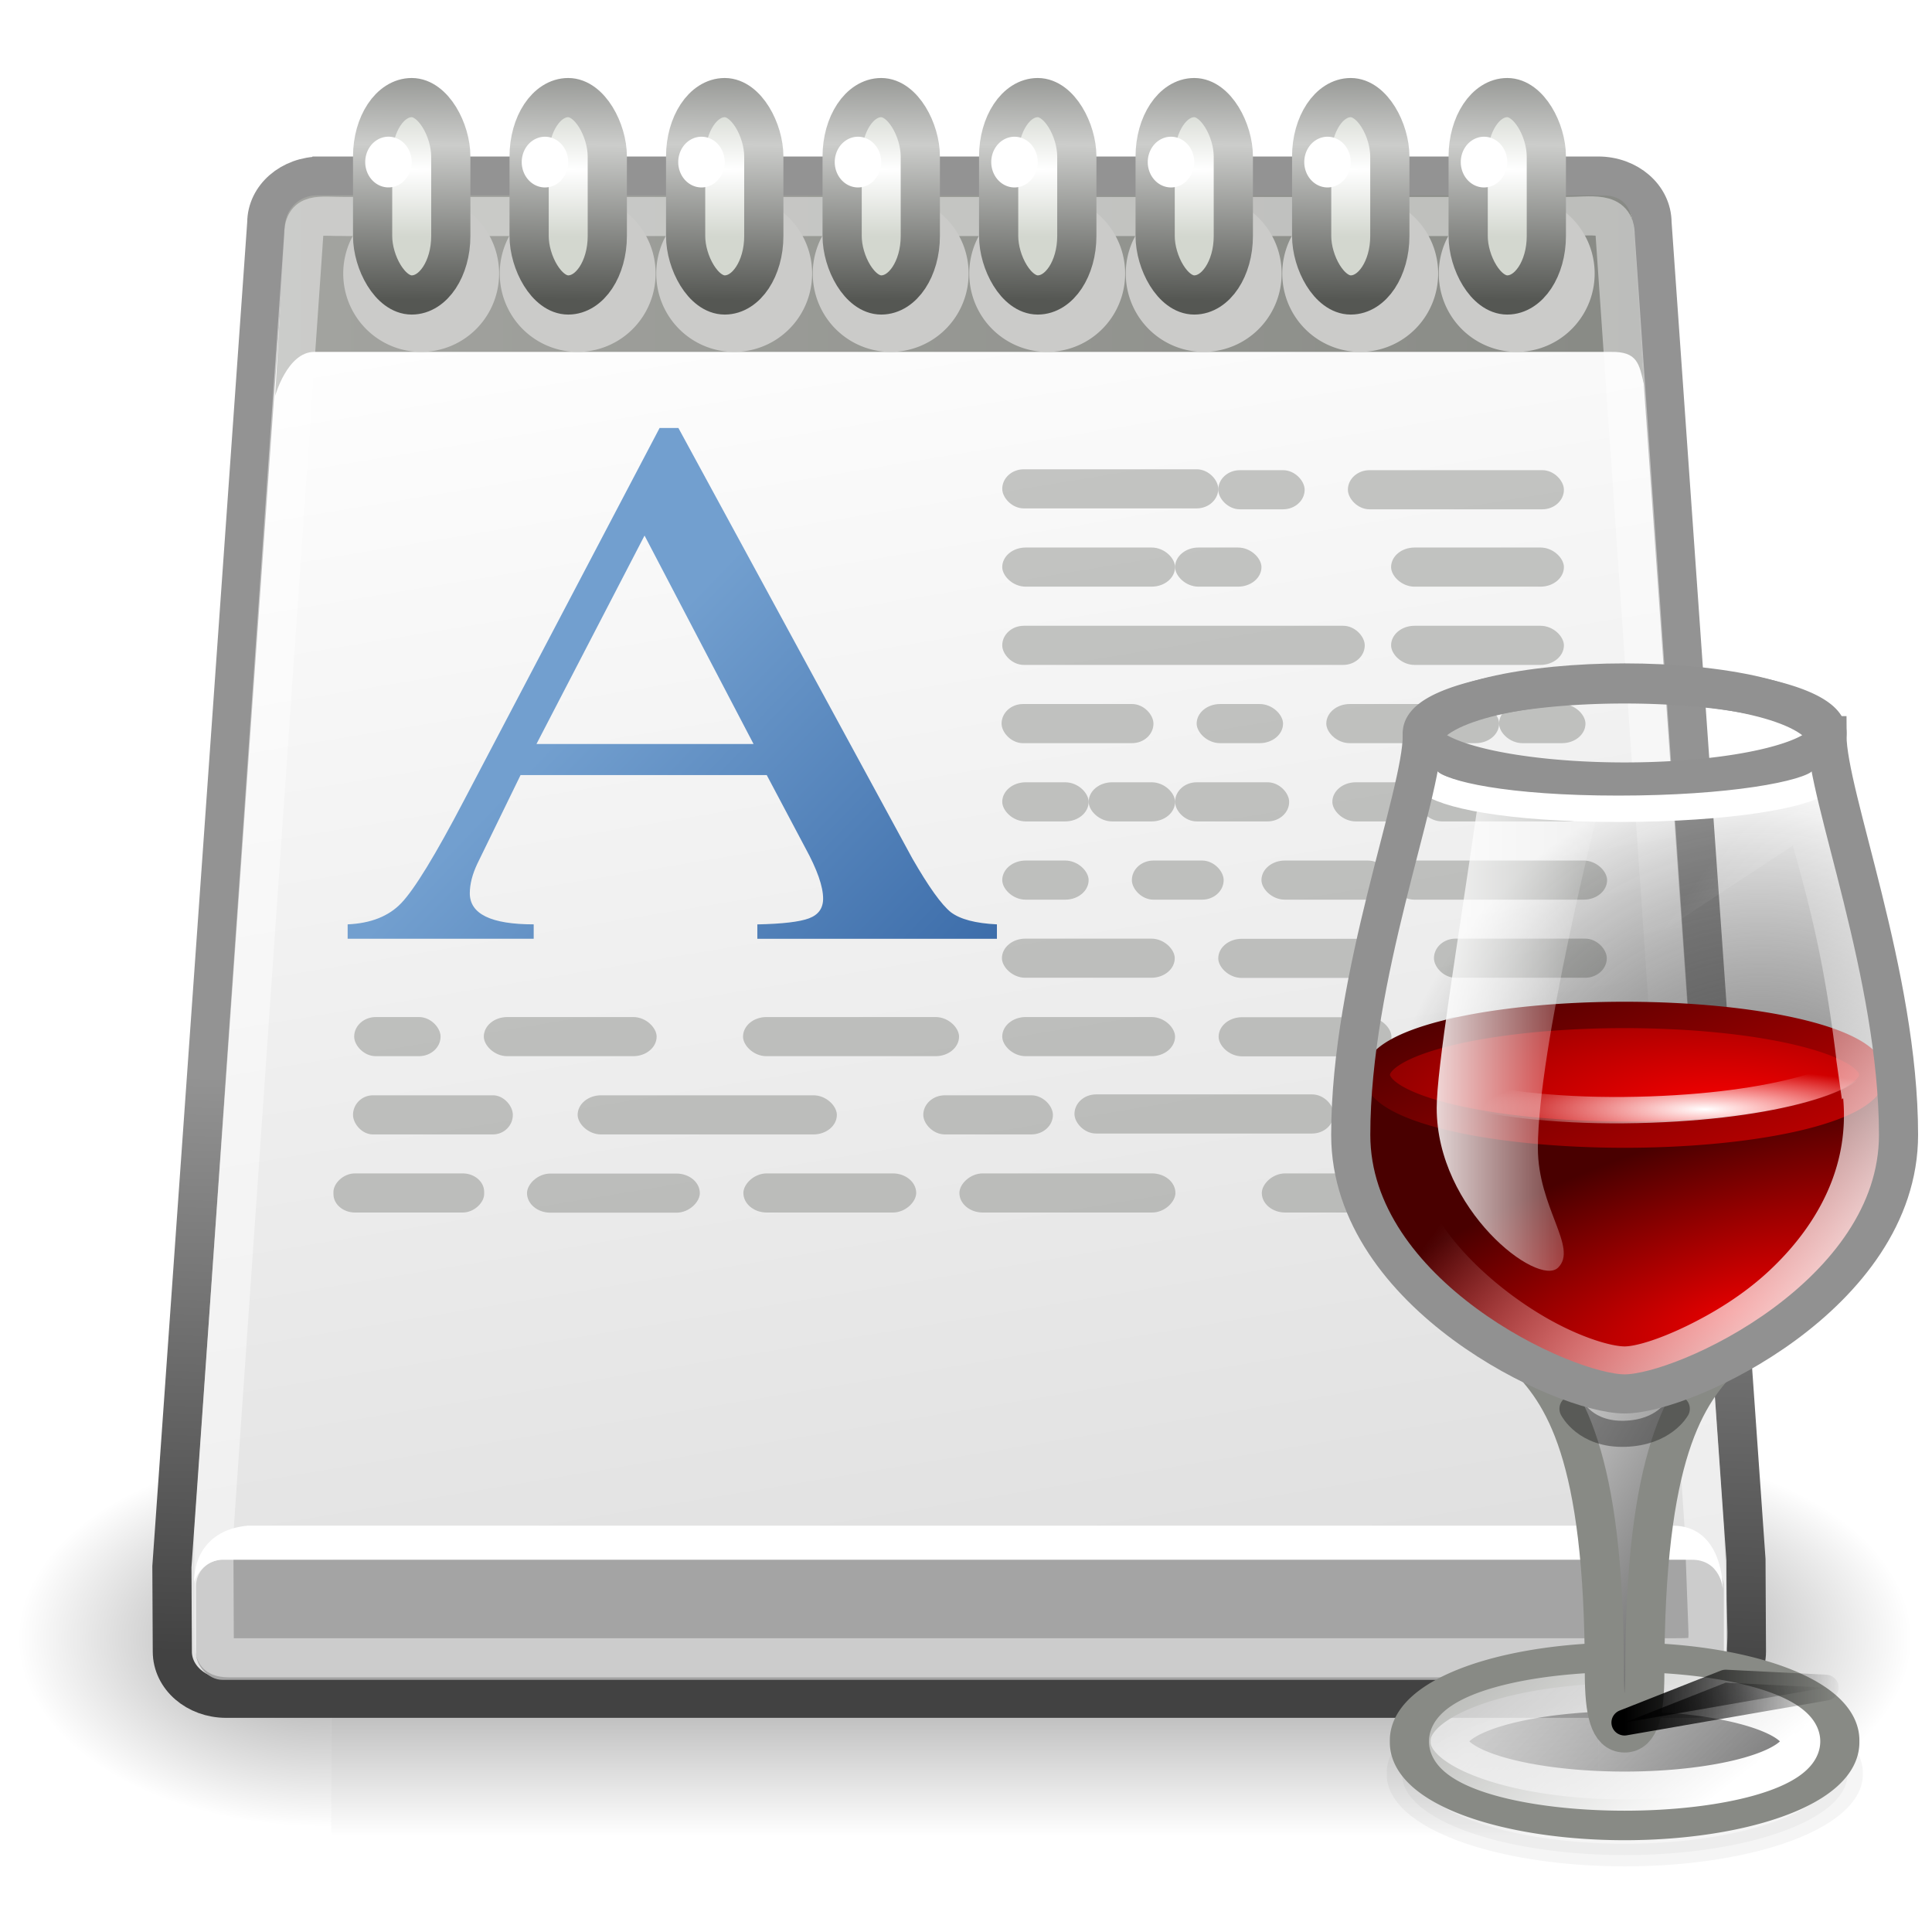 <?xml version="1.0" encoding="UTF-8" standalone="no"?>
<!-- Created with Inkscape (http://www.inkscape.org/) -->

<svg
   xmlns:dc="http://purl.org/dc/elements/1.1/"
   xmlns:cc="http://creativecommons.org/ns#"
   xmlns:rdf="http://www.w3.org/1999/02/22-rdf-syntax-ns#"
   xmlns:svg="http://www.w3.org/2000/svg"
   xmlns="http://www.w3.org/2000/svg"
   xmlns:xlink="http://www.w3.org/1999/xlink"
   xmlns:sodipodi="http://sodipodi.sourceforge.net/DTD/sodipodi-0.dtd"
   xmlns:inkscape="http://www.inkscape.org/namespaces/inkscape"
   width="512"
   height="512"
   id="svg4936"
   version="1.1"
   inkscape:version="0.91 r13725"
   viewBox="0 0 512 512"
   sodipodi:docname="wordpad.svg">
  <defs
     id="defs4938">
    <linearGradient
       inkscape:collect="always"
       xlink:href="#linearGradient5127"
       id="linearGradient3483"
       gradientUnits="userSpaceOnUse"
       gradientTransform="matrix(0.067,0,0,0.041,7.402,29.939)"
       x1="302.86"
       y1="366.65"
       x2="302.86"
       y2="609.51" />
    <linearGradient
       id="linearGradient5127"
       y2="609.51"
       gradientUnits="userSpaceOnUse"
       x2="302.86"
       gradientTransform="matrix(0.067,0,0,0.041,7.402,29.939)"
       y1="366.65"
       x1="302.86">
      <stop
         id="stop5050-3"
         stop-color="#000"
         stop-opacity="0"
         offset="0" />
      <stop
         id="stop5056-38"
         stop-color="#000"
         offset="0.5" />
      <stop
         id="stop5052-0"
         stop-color="#000"
         stop-opacity="0"
         offset="1" />
    </linearGradient>
    <radialGradient
       inkscape:collect="always"
       xlink:href="#linearGradient5060"
       id="radialGradient3485"
       gradientUnits="userSpaceOnUse"
       gradientTransform="matrix(0.067,0,0,0.041,7.415,29.939)"
       cx="605.71"
       cy="486.65"
       r="117.14" />
    <linearGradient
       id="linearGradient5060">
      <stop
         id="stop5062"
         stop-color="#000"
         offset="0" />
      <stop
         id="stop5064"
         stop-color="#000"
         stop-opacity="0"
         offset="1" />
    </linearGradient>
    <radialGradient
       inkscape:collect="always"
       xlink:href="#linearGradient5060"
       id="radialGradient3487"
       gradientUnits="userSpaceOnUse"
       gradientTransform="matrix(-0.067,0,0,0.041,55.872,29.939)"
       cx="605.71"
       cy="486.65"
       r="117.14" />
    <linearGradient
       inkscape:collect="always"
       xlink:href="#linearGradient5116"
       id="linearGradient3489"
       gradientUnits="userSpaceOnUse"
       gradientTransform="matrix(1.138,0,0,1,5.358,8)"
       x1="21.043"
       y1="42.833"
       x2="14.284"
       y2="6.833" />
    <linearGradient
       id="linearGradient5116"
       y2="6.833"
       gradientUnits="userSpaceOnUse"
       x2="14.284"
       gradientTransform="matrix(1.138,0,0,1,5.358,8)"
       y1="42.833"
       x1="21.043">
      <stop
         id="stop2857-1"
         stop-color="#dfdfdf"
         offset="0" />
      <stop
         id="stop2859-1"
         stop-color="#FFF"
         offset="1" />
    </linearGradient>
    <linearGradient
       inkscape:collect="always"
       xlink:href="#linearGradient5118"
       id="linearGradient3491"
       gradientUnits="userSpaceOnUse"
       gradientTransform="translate(8.018,8)"
       x1="26.612"
       y1="28.083"
       x2="26.228"
       y2="42.833" />
    <linearGradient
       id="linearGradient5118"
       y2="42.833"
       gradientUnits="userSpaceOnUse"
       x2="26.228"
       gradientTransform="translate(8.018,8)"
       y1="28.083"
       x1="26.612">
      <stop
         id="stop2875-3"
         stop-color="#939393"
         offset="0" />
      <stop
         id="stop2877-40"
         stop-color="#424242"
         offset="1" />
    </linearGradient>
    <linearGradient
       inkscape:collect="always"
       xlink:href="#linearGradient5080"
       id="linearGradient3493"
       gradientUnits="userSpaceOnUse"
       gradientTransform="matrix(1.474,0,0,1.189,5.556,12.016)"
       x1="11"
       y1="12"
       x2="18.962"
       y2="18.183" />
    <linearGradient
       id="linearGradient5080"
       y2="18.183"
       gradientUnits="userSpaceOnUse"
       x2="18.962"
       gradientTransform="matrix(1.474,0,0,1.189,5.556,12.016)"
       y1="12"
       x1="11">
      <stop
         id="stop4769-8"
         stop-color="#729fcf"
         offset="0" />
      <stop
         id="stop4771-1"
         stop-color="#3465a4"
         offset="1" />
    </linearGradient>
    <linearGradient
       inkscape:collect="always"
       xlink:href="#linearGradient5066"
       id="linearGradient3495"
       gradientUnits="userSpaceOnUse"
       gradientTransform="translate(8.018,8)"
       x1="6"
       y1="7.562"
       x2="40.984"
       y2="7.562" />
    <linearGradient
       id="linearGradient5066"
       y2="7.562"
       gradientUnits="userSpaceOnUse"
       x2="40.984"
       gradientTransform="translate(8.018,8)"
       y1="7.562"
       x1="6">
      <stop
         id="stop2921-2"
         stop-color="#a3a4a0"
         offset="0" />
      <stop
         id="stop2923-9"
         stop-color="#888a85"
         offset="1" />
    </linearGradient>
    <radialGradient
       inkscape:collect="always"
       xlink:href="#radialGradient5062"
       id="radialGradient3497"
       gradientUnits="userSpaceOnUse"
       gradientTransform="matrix(0.421,0,0,0.104,32.107,34.626)"
       cx="37.375"
       cy="33.188"
       r="14.625" />
    <radialGradient
       id="radialGradient5062"
       gradientUnits="userSpaceOnUse"
       cy="33.188"
       cx="37.375"
       gradientTransform="matrix(0.421,0,0,0.104,32.107,34.626)"
       r="14.625">
      <stop
         id="stop4335-4"
         stop-color="#000"
         offset="0" />
      <stop
         id="stop4337-0"
         stop-color="#000"
         stop-opacity="0"
         offset="1" />
    </radialGradient>
    <filter
       style="color-interpolation-filters:sRGB"
       id="filter3436-4"
       height="1.28"
       width="1.158"
       y="-0.14"
       x="-0.079">
      <feGaussianBlur
         id="feGaussianBlur3438-7"
         stdDeviation="0.319" />
    </filter>
    <radialGradient
       inkscape:collect="always"
       xlink:href="#radialGradient5058"
       id="radialGradient3499"
       gradientUnits="userSpaceOnUse"
       gradientTransform="matrix(1.591,-0.078,0.099,1.958,6.126,-1.554)"
       cx="27.5"
       cy="22.614"
       r="6.5" />
    <radialGradient
       id="radialGradient5058"
       gradientUnits="userSpaceOnUse"
       cy="22.614"
       cx="27.5"
       gradientTransform="matrix(1.591,-0.078,0.099,1.958,6.126,-1.554)"
       r="6.5">
      <stop
         id="stop3348-2"
         stop-color="#737373"
         offset="0" />
      <stop
         id="stop3350-8"
         stop-color="#000"
         stop-opacity="0"
         offset="1" />
    </radialGradient>
    <linearGradient
       inkscape:collect="always"
       xlink:href="#linearGradient5055"
       id="linearGradient3501"
       gradientUnits="userSpaceOnUse"
       gradientTransform="matrix(1.274,0,0,1.029,19.195,41.195)"
       x1="27.681"
       y1="14.243"
       x2="21.44"
       y2="9.277" />
    <linearGradient
       id="linearGradient5055"
       y2="9.277"
       gradientUnits="userSpaceOnUse"
       x2="21.44"
       gradientTransform="matrix(1.274,0,0,1.029,19.195,41.195)"
       y1="14.243"
       x1="27.681">
      <stop
         id="stop3230-5"
         stop-color="#373737"
         offset="0" />
      <stop
         id="stop3232-8"
         stop-color="#cfcfcf"
         stop-opacity="0.678"
         offset="1" />
    </linearGradient>
    <linearGradient
       inkscape:collect="always"
       xlink:href="#linearGradient3198"
       id="linearGradient3503"
       gradientUnits="userSpaceOnUse"
       gradientTransform="matrix(1.282,0,0,0.94,19.025,42.174)"
       x1="25.269"
       y1="12.038"
       x2="17.799"
       y2="5.035" />
    <linearGradient
       id="linearGradient3198">
      <stop
         id="stop3200"
         stop-color="#FFF"
         offset="0" />
      <stop
         id="stop3202"
         stop-color="#FFF"
         stop-opacity="0"
         offset="1" />
    </linearGradient>
    <linearGradient
       inkscape:collect="always"
       xlink:href="#linearGradient5049"
       id="linearGradient3505"
       gradientUnits="userSpaceOnUse"
       gradientTransform="matrix(1.034,0,0,1.02,23.687,16.104)"
       x1="29"
       y1="33"
       x2="19"
       y2="27" />
    <linearGradient
       id="linearGradient5049"
       y2="27"
       gradientUnits="userSpaceOnUse"
       x2="19"
       gradientTransform="matrix(1.034,0,0,1.02,23.687,16.104)"
       y1="33"
       x1="29">
      <stop
         id="stop3222-4"
         stop-color="#373737"
         offset="0" />
      <stop
         id="stop3224-6"
         stop-color="#FFF"
         offset="1" />
    </linearGradient>
    <radialGradient
       inkscape:collect="always"
       xlink:href="#radialGradient5045"
       id="radialGradient3507"
       gradientUnits="userSpaceOnUse"
       gradientTransform="matrix(0.981,-0.322,0.119,0.352,21.939,40.765)"
       cx="26.625"
       cy="26.577"
       r="12.5" />
    <radialGradient
       id="radialGradient5045"
       gradientUnits="userSpaceOnUse"
       cy="26.577"
       cx="26.625"
       gradientTransform="matrix(0.981,-0.322,0.119,0.352,21.939,40.765)"
       r="12.5">
      <stop
         id="stop3191-5"
         stop-color="#e40000"
         offset="0" />
      <stop
         id="stop3193-0"
         stop-color="#490000"
         offset="1" />
    </radialGradient>
    <radialGradient
       inkscape:collect="always"
       xlink:href="#radialGradient5040"
       id="radialGradient3509"
       gradientUnits="userSpaceOnUse"
       gradientTransform="matrix(1.282,0,0,0.465,19.025,30.358)"
       cx="25.017"
       cy="13.192"
       r="9.751" />
    <radialGradient
       id="radialGradient5040"
       gradientUnits="userSpaceOnUse"
       cy="13.192"
       cx="25.017"
       gradientTransform="matrix(1.282,0,0,0.465,19.025,30.358)"
       r="9.751">
      <stop
         id="stop3173-1"
         stop-color="#fd0000"
         offset="0" />
      <stop
         id="stop3175-0"
         stop-color="#6a0000"
         offset="1" />
    </radialGradient>
    <linearGradient
       inkscape:collect="always"
       xlink:href="#linearGradient5042"
       id="linearGradient3511"
       gradientUnits="userSpaceOnUse"
       gradientTransform="matrix(1.282,0,0,0.94,19.025,25.137)"
       x1="27.217"
       y1="15.984"
       x2="22.036"
       y2="7.135" />
    <linearGradient
       id="linearGradient5042"
       y2="7.135"
       gradientUnits="userSpaceOnUse"
       x2="22.036"
       gradientTransform="matrix(1.282,0,0,0.94,19.025,25.137)"
       y1="15.984"
       x1="27.217">
      <stop
         id="stop4404-11"
         stop-color="#e80000"
         offset="0" />
      <stop
         id="stop4406-0"
         stop-color="#490000"
         offset="1" />
    </linearGradient>
    <linearGradient
       inkscape:collect="always"
       xlink:href="#linearGradient3198"
       id="linearGradient3513"
       gradientUnits="userSpaceOnUse"
       gradientTransform="matrix(1.029,0,0,1.029,23.839,16.155)"
       x1="30.376"
       y1="25.27"
       x2="22"
       y2="19" />
    <linearGradient
       inkscape:collect="always"
       xlink:href="#linearGradient3198"
       id="linearGradient3515"
       gradientUnits="userSpaceOnUse"
       gradientTransform="matrix(1.034,0,0,1.02,24.571,15.425)"
       x1="17.605"
       y1="18.312"
       x2="23"
       y2="18.312" />
    <radialGradient
       inkscape:collect="always"
       xlink:href="#radialGradient5029"
       id="radialGradient3517"
       gradientUnits="userSpaceOnUse"
       gradientTransform="matrix(1.034,0,0,0.187,31.948,33.705)"
       cx="18"
       cy="14.19"
       r="5.505" />
    <radialGradient
       id="radialGradient5029"
       gradientUnits="userSpaceOnUse"
       cy="14.19"
       cx="18"
       gradientTransform="matrix(1.034,0,0,0.187,31.948,33.705)"
       r="5.505">
      <stop
         id="stop3454-8"
         stop-color="#FFF"
         offset="0" />
      <stop
         id="stop3456-9"
         stop-color="#FFF"
         stop-opacity="0"
         offset="1" />
    </radialGradient>
    <linearGradient
       inkscape:collect="always"
       xlink:href="#linearGradient3468"
       id="linearGradient3519"
       gradientUnits="userSpaceOnUse"
       gradientTransform="translate(-8,15.968)"
       x1="16"
       y1="27.5"
       x2="20.5"
       y2="25.5" />
    <linearGradient
       id="linearGradient3468"
       y2="25.5"
       gradientUnits="userSpaceOnUse"
       x2="20.5"
       gradientTransform="translate(-8,15.968)"
       y1="27.5"
       x1="16">
      <stop
         id="stop3375"
         stop-color="#000"
         offset="0" />
      <stop
         id="stop3377"
         stop-color="#373737"
         stop-opacity="0"
         offset="1" />
    </linearGradient>
    <linearGradient
       inkscape:collect="always"
       xlink:href="#linearGradient3470"
       id="linearGradient3522"
       gradientUnits="userSpaceOnUse"
       gradientTransform="translate(-8,15.968)"
       x1="16"
       y1="27"
       x2="21.5"
       y2="27" />
    <linearGradient
       id="linearGradient3470"
       y2="27"
       gradientUnits="userSpaceOnUse"
       x2="21.5"
       gradientTransform="translate(-8,15.968)"
       y1="27"
       x1="16">
      <stop
         id="stop3444"
         stop-color="#000"
         offset="0" />
      <stop
         id="stop3446"
         stop-color="#000"
         stop-opacity="0"
         offset="1" />
    </linearGradient>
    <filter
       style="color-interpolation-filters:sRGB"
       id="filter3391-8"
       height="1.336"
       width="1.134"
       y="-0.168"
       x="-0.067">
      <feGaussianBlur
         id="feGaussianBlur3393-1"
         stdDeviation="0.14" />
    </filter>
    <radialGradient
       inkscape:collect="always"
       xlink:href="#linearGradient2804"
       id="radialGradient3524"
       gradientUnits="userSpaceOnUse"
       gradientTransform="matrix(9.836,1.854444e-6,0,1.136,-103.686,-0.915)"
       cx="12.322"
       cy="11.669"
       r="1.5" />
    <linearGradient
       id="linearGradient2804">
      <stop
         id="stop2806"
         stop-color="#FFF"
         offset="0" />
      <stop
         id="stop2808"
         stop-color="#d3d7cf"
         offset="1" />
    </linearGradient>
    <linearGradient
       inkscape:collect="always"
       xlink:href="#linearGradient2791"
       id="linearGradient3527"
       gradientUnits="userSpaceOnUse"
       gradientTransform="translate(5.008,1)"
       x1="11.669"
       y1="6.728"
       x2="11.581"
       y2="14.663" />
    <linearGradient
       id="linearGradient2791">
      <stop
         id="stop2793"
         stop-color="#555753"
         offset="0" />
      <stop
         id="stop2799"
         stop-color="#cccdcb"
         offset="0.5" />
      <stop
         id="stop2795"
         stop-color="#555753"
         offset="1" />
    </linearGradient>
    <radialGradient
       inkscape:collect="always"
       xlink:href="#linearGradient2804"
       id="radialGradient3529"
       gradientUnits="userSpaceOnUse"
       gradientTransform="matrix(9.836,1.854444e-6,0,1.136,-108.694,-1.915)"
       cx="12.322"
       cy="11.669"
       r="1.5" />
    <linearGradient
       inkscape:collect="always"
       xlink:href="#linearGradient2791"
       id="linearGradient3531"
       gradientUnits="userSpaceOnUse"
       x1="11.669"
       y1="6.728"
       x2="11.581"
       y2="14.663" />
    <radialGradient
       inkscape:collect="always"
       xlink:href="#linearGradient2804"
       id="radialGradient3533"
       gradientUnits="userSpaceOnUse"
       gradientTransform="matrix(9.836,1.854444e-6,0,1.136,-108.694,-1.915)"
       cx="12.322"
       cy="11.669"
       r="1.5" />
    <radialGradient
       inkscape:collect="always"
       xlink:href="#linearGradient2804"
       id="radialGradient3537"
       gradientUnits="userSpaceOnUse"
       gradientTransform="matrix(9.836,1.854444e-6,0,1.136,-108.694,-1.915)"
       cx="12.322"
       cy="11.669"
       r="1.5" />
    <radialGradient
       inkscape:collect="always"
       xlink:href="#linearGradient2804"
       id="radialGradient3542"
       gradientUnits="userSpaceOnUse"
       gradientTransform="matrix(9.836,1.854444e-6,0,1.136,-108.694,-1.915)"
       cx="12.322"
       cy="11.669"
       r="1.5" />
    <radialGradient
       inkscape:collect="always"
       xlink:href="#linearGradient2804"
       id="radialGradient3546"
       gradientUnits="userSpaceOnUse"
       gradientTransform="matrix(9.836,1.854444e-6,0,1.136,-108.694,-1.915)"
       cx="12.322"
       cy="11.669"
       r="1.5" />
    <radialGradient
       inkscape:collect="always"
       xlink:href="#linearGradient2804"
       id="radialGradient3550"
       gradientUnits="userSpaceOnUse"
       gradientTransform="matrix(9.836,1.854444e-6,0,1.136,-108.694,-1.915)"
       cx="12.322"
       cy="11.669"
       r="1.5" />
    <radialGradient
       inkscape:collect="always"
       xlink:href="#linearGradient2804"
       id="radialGradient3554"
       gradientUnits="userSpaceOnUse"
       gradientTransform="matrix(9.836,1.854444e-6,0,1.136,-108.694,-1.915)"
       cx="12.322"
       cy="11.669"
       r="1.5" />
    <linearGradient
       inkscape:collect="always"
       xlink:href="#linearGradient2791"
       id="linearGradient5936"
       gradientUnits="userSpaceOnUse"
       x1="11.669"
       y1="6.728"
       x2="11.581"
       y2="14.663" />
    <linearGradient
       inkscape:collect="always"
       xlink:href="#linearGradient2791"
       id="linearGradient5938"
       gradientUnits="userSpaceOnUse"
       x1="11.669"
       y1="6.728"
       x2="11.581"
       y2="14.663" />
    <linearGradient
       inkscape:collect="always"
       xlink:href="#linearGradient2791"
       id="linearGradient5940"
       gradientUnits="userSpaceOnUse"
       x1="11.669"
       y1="6.728"
       x2="11.581"
       y2="14.663" />
    <linearGradient
       inkscape:collect="always"
       xlink:href="#linearGradient2791"
       id="linearGradient5942"
       gradientUnits="userSpaceOnUse"
       x1="11.669"
       y1="6.728"
       x2="11.581"
       y2="14.663" />
    <linearGradient
       inkscape:collect="always"
       xlink:href="#linearGradient2791"
       id="linearGradient5944"
       gradientUnits="userSpaceOnUse"
       x1="11.669"
       y1="6.728"
       x2="11.581"
       y2="14.663" />
    <linearGradient
       inkscape:collect="always"
       xlink:href="#linearGradient2791"
       id="linearGradient5946"
       gradientUnits="userSpaceOnUse"
       x1="11.669"
       y1="6.728"
       x2="11.581"
       y2="14.663" />
  </defs>
  <sodipodi:namedview
     id="base"
     pagecolor="#ffffff"
     bordercolor="#666666"
     borderopacity="1.0"
     inkscape:pageopacity="0.0"
     inkscape:pageshadow="2"
     inkscape:zoom="0.97227183"
     inkscape:cx="341.26257"
     inkscape:cy="227.62504"
     inkscape:current-layer="layer1"
     showgrid="true"
     inkscape:document-units="px"
     inkscape:grid-bbox="true"
     inkscape:window-width="1410"
     inkscape:window-height="855"
     inkscape:window-x="30"
     inkscape:window-y="0"
     inkscape:window-maximized="1" />
  <g
     id="layer1"
     inkscape:label="Layer 1"
     inkscape:groupmode="layer"
     transform="translate(0,448)">
    <g
       id="g3283"
       transform="matrix(10.369,0,0,10.369,-72.435,-531.018)">
      <rect
         x="15.45"
         y="45.009"
         width="32.386"
         height="9.982"
         id="rect3285"
         style="opacity:0.402;fill:url(#linearGradient3483);fill-rule:nonzero" />
      <path
         d="m 47.837,45.009 0,9.982 c 3.454,0.019 8.35,-2.236 8.35,-4.991 0,-2.755 -3.854,-4.99 -8.35,-4.99 z"
         id="path3287"
         style="opacity:0.402;fill:url(#radialGradient3485);fill-rule:nonzero"
         inkscape:connector-curvature="0" />
      <path
         d="m 15.45,45.009 0,9.982 c -3.454,0.019 -8.35,-2.236 -8.35,-4.992 0,-2.755 3.854,-4.99 8.35,-4.99 z"
         id="path3289"
         style="opacity:0.402;fill:url(#radialGradient3487);fill-rule:nonzero"
         inkscape:connector-curvature="0" />
      <path
         stroke-miterlimit="4"
         d="m 15.182,12.506 32.649,0 c 0.763,0 1.377,0.532 1.377,1.194 0,0 2.401,34.169 2.401,34.169 0,0 0.012,2.348 0.012,2.348 0,0.661 -0.614,1.194 -1.377,1.194 l -37.477,0 c -0.763,0 -1.377,-0.532 -1.377,-1.194 l -0.011,-2.167 2.425,-34.349 c 0,-0.661 0.614,-1.194 1.377,-1.194 z"
         id="path3291"
         style="fill:url(#linearGradient3489);fill-rule:evenodd;stroke:url(#linearGradient3491);stroke-width:1;stroke-linecap:butt;stroke-linejoin:miter;stroke-miterlimit:4;stroke-dashoffset:0"
         inkscape:connector-curvature="0" />
      <rect
         x="41.435"
         y="20.023"
         width="5.521"
         height="1"
         ry="0.5"
         rx="0.552"
         id="rect3293"
         style="opacity:0.48;fill:#888a85" />
      <rect
         x="35.914"
         y="30"
         width="2.346"
         height="1"
         ry="0.5"
         rx="0.552"
         id="rect3295"
         style="opacity:0.48;fill:#888a85" />
      <rect
         x="16.008"
         y="36"
         width="4.085"
         height="1"
         ry="0.5"
         rx="0.509"
         id="rect3298"
         style="opacity:0.48;fill:#888a85" />
      <rect
         x="32.601"
         y="24"
         width="9.265"
         height="1"
         ry="0.5"
         rx="0.552"
         id="rect3300"
         style="opacity:0.48;fill:#888a85" />
      <rect
         x="32.584"
         y="26"
         width="3.882"
         height="1"
         ry="0.5"
         rx="0.547"
         id="rect3302"
         style="opacity:0.48;fill:#888a85" />
      <rect
         x="43.643"
         y="34"
         width="4.417"
         height="1"
         ry="0.5"
         rx="0.552"
         id="rect3304"
         style="opacity:0.48;fill:#888a85" />
      <rect
         x="30.583"
         y="36"
         width="3.313"
         height="1"
         ry="0.5"
         rx="0.552"
         id="rect3306"
         style="opacity:0.48;fill:#888a85" />
      <rect
         x="42.539"
         y="30"
         width="5.521"
         height="1"
         ry="0.5"
         rx="0.599"
         id="rect3308"
         style="opacity:0.48;fill:#888a85" />
      <rect
         x="37.018"
         y="28"
         width="2.916"
         height="1"
         ry="0.5"
         rx="0.552"
         id="rect3310"
         style="opacity:0.48;fill:#888a85" />
      <rect
         x="34.447"
         y="35.977"
         width="6.625"
         height="1"
         ry="0.5"
         rx="0.552"
         id="rect3312"
         style="opacity:0.48;fill:#888a85" />
      <rect
         x="32.601"
         y="20"
         width="5.521"
         height="1"
         ry="0.5"
         rx="0.552"
         id="rect3314"
         style="opacity:0.48;fill:#888a85" />
      <rect
         x="38.122"
         y="20.023"
         width="2.208"
         height="1"
         ry="0.5"
         rx="0.552"
         id="rect3316"
         style="opacity:0.48;fill:#888a85" />
      <rect
         x="42.177"
         y="35.977"
         width="2.208"
         height="1"
         ry="0.5"
         rx="0.552"
         id="rect3318"
         style="opacity:0.48;fill:#888a85" />
      <rect
         x="45.852"
         y="36"
         width="2.208"
         height="1"
         ry="0.5"
         rx="0.552"
         id="rect3320"
         style="opacity:0.48;fill:#888a85" />
      <rect
         x="42.539"
         y="22"
         width="4.417"
         height="1"
         ry="0.5"
         rx="0.599"
         id="rect3322"
         style="opacity:0.48;fill:#888a85" />
      <rect
         x="37.018"
         y="22"
         width="2.208"
         height="1"
         ry="0.5"
         rx="0.599"
         id="rect3324"
         style="opacity:0.48;fill:#888a85" />
      <rect
         x="32.601"
         y="22"
         width="4.417"
         height="1"
         ry="0.5"
         rx="0.599"
         id="rect3326"
         style="opacity:0.48;fill:#888a85" />
      <rect
         x="42.539"
         y="24"
         width="4.417"
         height="1"
         ry="0.5"
         rx="0.599"
         id="rect3328"
         style="opacity:0.48;fill:#888a85" />
      <rect
         x="34.81"
         y="28"
         width="2.208"
         height="1"
         ry="0.5"
         rx="0.599"
         id="rect3330"
         style="opacity:0.48;fill:#888a85" />
      <rect
         x="39.226"
         y="30"
         width="3.313"
         height="1"
         ry="0.5"
         rx="0.599"
         id="rect3332"
         style="opacity:0.48;fill:#888a85" />
      <rect
         x="37.57"
         y="26"
         width="2.208"
         height="1"
         ry="0.5"
         rx="0.599"
         id="rect3334"
         style="opacity:0.48;fill:#888a85" />
      <rect
         x="40.883"
         y="26"
         width="4.417"
         height="1"
         ry="0.5"
         rx="0.599"
         id="rect3336"
         style="opacity:0.48;fill:#888a85" />
      <rect
         x="45.299"
         y="26"
         width="2.208"
         height="1"
         ry="0.5"
         rx="0.599"
         id="rect3338"
         style="opacity:0.48;fill:#888a85" />
      <rect
         x="32.601"
         y="28"
         width="2.208"
         height="1"
         ry="0.5"
         rx="0.599"
         id="rect3340"
         style="opacity:0.48;fill:#888a85" />
      <rect
         x="41.038"
         y="28"
         width="2.208"
         height="1"
         ry="0.5"
         rx="0.599"
         id="rect3342"
         style="opacity:0.48;fill:#888a85" />
      <rect
         x="43.246"
         y="28"
         width="4.417"
         height="1"
         ry="0.5"
         rx="0.599"
         id="rect3344"
         style="opacity:0.48;fill:#888a85" />
      <rect
         x="32.601"
         y="30"
         width="2.208"
         height="1"
         ry="0.5"
         rx="0.599"
         id="rect3346"
         style="opacity:0.48;fill:#888a85" />
      <rect
         x="21.749"
         y="36"
         width="6.625"
         height="1"
         ry="0.5"
         rx="0.599"
         id="rect3348"
         style="opacity:0.48;fill:#888a85" />
      <rect
         x="16.038"
         y="34"
         width="2.208"
         height="1"
         ry="0.5"
         rx="0.552"
         id="rect3350"
         style="opacity:0.48;fill:#888a85" />
      <rect
         x="19.351"
         y="34"
         width="4.417"
         height="1"
         ry="0.5"
         rx="0.599"
         id="rect3352"
         style="opacity:0.48;fill:#888a85" />
      <rect
         x="25.976"
         y="34"
         width="5.521"
         height="1"
         ry="0.5"
         rx="0.599"
         id="rect3354"
         style="opacity:0.48;fill:#888a85" />
      <rect
         x="32.601"
         y="34"
         width="4.417"
         height="1"
         ry="0.5"
         rx="0.599"
         id="rect3356"
         style="opacity:0.48;fill:#888a85" />
      <rect
         x="38.131"
         y="34.004"
         width="4.417"
         height="1"
         ry="0.5"
         rx="0.599"
         id="rect3358"
         style="opacity:0.48;fill:#888a85" />
      <path
         d="m 32.465,31.632 0,0.368 -6.123,0 0,-0.368 c 0.64,-0.013 1.081,-0.065 1.321,-0.155 0.24,-0.09 0.36,-0.258 0.36,-0.504 -1.1e-5,-0.31 -0.152,-0.743 -0.456,-1.298 l -0.985,-1.859 -6.292,0 -1.105,2.266 c -0.128,0.271 -0.192,0.523 -0.192,0.755 -3e-6,0.529 0.544,0.794 1.633,0.794 l 0,0.368 -4.755,0 0,-0.368 c 0.592,-0.026 1.049,-0.207 1.369,-0.542 0.336,-0.349 0.873,-1.227 1.609,-2.634 l 4.995,-9.511 0.48,0 5.979,11.002 c 0.416,0.723 0.744,1.182 0.985,1.375 0.24,0.181 0.632,0.284 1.177,0.31 m -11.767,-4.61 5.547,0 -2.786,-5.327 -2.762,5.327"
         id="path3360"
         style="fill:url(#linearGradient3493)"
         inkscape:connector-curvature="0" />
      <rect
         x="43.635"
         y="31.996"
         width="4.417"
         height="1"
         ry="0.5"
         rx="0.552"
         id="rect3362"
         style="opacity:0.48;fill:#888a85" />
      <rect
         x="32.593"
         y="31.996"
         width="4.417"
         height="1"
         ry="0.5"
         rx="0.599"
         id="rect3364"
         style="opacity:0.48;fill:#888a85" />
      <rect
         x="38.122"
         y="32"
         width="4.417"
         height="1"
         ry="0.5"
         rx="0.599"
         id="rect3366"
         style="opacity:0.48;fill:#888a85" />
      <rect
         x="-19.36"
         y="37.996"
         width="3.852"
         height="1"
         ry="0.472"
         rx="0.552"
         transform="scale(-1,1)"
         id="rect3368"
         style="opacity:0.48;fill:#888a85" />
      <rect
         x="-47.508"
         y="38"
         width="2.208"
         height="1"
         ry="0.5"
         rx="0.552"
         transform="scale(-1,1)"
         id="rect3370"
         style="opacity:0.48;fill:#888a85" />
      <rect
         x="-43.652"
         y="37.996"
         width="4.417"
         height="1"
         ry="0.5"
         rx="0.599"
         transform="scale(-1,1)"
         id="rect3372"
         style="opacity:0.48;fill:#888a85" />
      <rect
         x="-37.027"
         y="37.996"
         width="5.521"
         height="1"
         ry="0.5"
         rx="0.599"
         transform="scale(-1,1)"
         id="rect3374"
         style="opacity:0.48;fill:#888a85" />
      <rect
         x="-30.402"
         y="37.996"
         width="4.417"
         height="1"
         ry="0.5"
         rx="0.599"
         transform="scale(-1,1)"
         id="rect3376"
         style="opacity:0.48;fill:#888a85" />
      <rect
         x="-24.872"
         y="38"
         width="4.417"
         height="1"
         ry="0.5"
         rx="0.599"
         transform="scale(-1,1)"
         id="rect3378"
         style="opacity:0.48;fill:#888a85" />
      <rect
         x="11.996"
         y="47.868"
         width="39.048"
         height="3.072"
         ry="0.679"
         rx="0.679"
         id="rect3380"
         style="fill:#a4a4a4;fill-rule:evenodd" />
      <path
         d="m 11.945,48.443 c 0,0 0.151,-0.53 0.704,-0.575 l 37.565,0 c 0.754,0 0.805,0.751 0.805,0.751 0,0 0.024,-1.62 -1.284,-1.62 l -36.412,0 c -1.006,0.088 -1.377,0.78 -1.377,1.443 z"
         id="path3382"
         inkscape:connector-curvature="0"
         style="fill:#ffffff;fill-rule:evenodd" />
      <path
         d="m 14.268,13.734 -0.25,4.391 c 0,0 0.312,-1.125 1,-1.125 l 33.125,0 c 0.703,-0.016 0.734,0.312 0.859,0.828 0,0 -0.25,-3.875 -0.25,-3.875 -0.031,-0.547 -0.219,-0.953 -0.781,-0.953 l -32.891,0 c -0.453,0 -0.766,0.344 -0.812,0.734 z"
         id="path3384"
         style="fill:url(#linearGradient3495);fill-rule:evenodd"
         inkscape:connector-curvature="0" />
      <path
         stroke-miterlimit="4"
         d="m 15.831,13.54 31.132,0 c 0.722,0 1.303,-0.152 1.303,0.474 0,0 2.274,33.009 2.274,33.009 0,0 0.1,2.709 0.1,2.709 0,0.626 -0.139,0.644 -0.861,0.644 l -36.899,0 c -0.413,0 -0.419,-0.106 -0.419,-0.512 l -0.011,-2.67 2.296,-33.148 c 0,-0.626 0.363,-0.505 1.085,-0.505 z"
         id="path3386"
         inkscape:connector-curvature="0"
         style="opacity:0.439;fill:none;stroke:#ffffff;stroke-width:1;stroke-linecap:butt;stroke-linejoin:miter;stroke-miterlimit:4;stroke-dashoffset:0" />
      <path
         d="m 53.984,38.083 a 6.153,1.524 0 0 1 -12.305,0 6.153,1.524 0 1 1 12.305,0 z"
         id="path3388"
         style="opacity:0.07;fill:url(#radialGradient3497)"
         inkscape:connector-curvature="0" />
      <path
         stroke-miterlimit="0"
         transform="matrix(1.282,0,0,0.94,19.025,42.994)"
         d="m 27.438,11 a 4.438,2.184 0 1 1 -8.875,0 4.438,2.184 0 1 1 8.875,0 z"
         style="opacity:0.2;fill:#000000;stroke:#000000;stroke-width:0.614;stroke-linecap:round;stroke-linejoin:round;stroke-miterlimit:0;stroke-dasharray:none;filter:url(#filter3436-4)"
         id="path3390"
         inkscape:connector-curvature="0" />
      <path
         d="m 53.679,26.809 c -0.517,-1.02 -9.825,-1.02 -10.342,0 0,1.529 -1.551,6.117 -1.551,10.196 0,4.078 5.171,6.627 6.722,6.627 1.551,0 6.722,-2.549 6.722,-6.627 0,-4.078 -1.551,-8.666 -1.551,-10.196 z"
         id="path3392"
         style="fill:url(#radialGradient3499);fill-rule:evenodd"
         inkscape:connector-curvature="0" />
      <path
         stroke-miterlimit="0"
         d="m 53.986,52.512 a 5.479,1.978 0 1 1 -10.957,0 5.479,1.978 0 1 1 10.957,0 z"
         style="fill:url(#linearGradient3501);stroke:#888a85;stroke-width:1.043;stroke-linecap:round;stroke-linejoin:round;stroke-miterlimit:0;stroke-dasharray:none"
         id="path3394"
         inkscape:connector-curvature="0" />
      <path
         stroke-miterlimit="0"
         d="m 53.008,52.512 a 4.5,1.272 0 0 1 -9,0 4.5,1.272 0 1 1 9,0 z"
         style="fill:none;stroke:url(#linearGradient3503);stroke-width:1;stroke-linecap:round;stroke-linejoin:round;stroke-miterlimit:0;stroke-dasharray:none"
         id="path3396"
         inkscape:connector-curvature="0" />
      <path
         d="m 45.922,42.612 c 1.034,1.02 2.068,2.549 2.068,8.156 0,1.02 0.14,1.529 0.517,1.529 0.377,0 0.517,-0.51 0.517,-1.529 0,-5.608 1.034,-7.137 2.068,-8.156"
         id="path3398"
         style="fill:url(#linearGradient3505);fill-rule:evenodd;stroke:#888a85;stroke-width:1;stroke-linecap:round;stroke-linejoin:miter"
         inkscape:connector-curvature="0" />
      <path
         d="m 41.508,35.512 c 0,6 5.449,8.12 7,8.12 1.551,0 7,-2.12 7,-8.12"
         id="path3400"
         style="fill:url(#radialGradient3507);fill-rule:evenodd"
         inkscape:connector-curvature="0" />
      <path
         stroke-miterlimit="0"
         d="m 54.841,35.475 a 6.333,1.529 0 0 1 -12.667,0 6.333,1.529 0 1 1 12.667,0 z"
         style="fill:url(#radialGradient3509);stroke:url(#linearGradient3511);stroke-width:0.674;stroke-linecap:round;stroke-linejoin:round;stroke-miterlimit:0;stroke-dasharray:none"
         id="path3402"
         inkscape:connector-curvature="0" />
      <path
         d="m 53.102,28.825 -10.5,6.906 c -0.472,2.107 0.576,3.884 1.969,5.156 0.7,0.639 1.478,1.155 2.188,1.5 0.71,0.345 1.365,0.531 1.75,0.531 0.385,0 1.046,-0.208 1.781,-0.562 0.735,-0.355 1.561,-0.852 2.281,-1.531 1.44,-1.358 2.499,-3.323 1.844,-5.781 a 0.107,0.107 0 0 1 0,-0.031 c -0.326,-2.61 -0.671,-3.938 -1.312,-6.188 z"
         id="path3404"
         style="fill:none;stroke:url(#linearGradient3513);stroke-width:1;stroke-linecap:round;stroke-linejoin:miter"
         inkscape:connector-curvature="0" />
      <path
         d="m 44.739,28.679 3.103,0 c 0,0 -1.551,6.117 -1.551,8.666 0,1.529 1.034,2.549 0.517,3.059 -0.517,0.51 -3.103,-1.479 -3.103,-4.078 0,-1.02 0.517,-4.078 1.034,-7.647 z"
         id="path3406"
         style="fill:url(#linearGradient3515);fill-rule:evenodd"
         inkscape:connector-curvature="0" />
      <path
         stroke-miterlimit="0"
         d="m 53.692,26.739 a 5.184,1.24 0 1 1 -7.84e-4,-0.021"
         style="fill:none;stroke:#919191;stroke-width:0.974;stroke-linecap:round;stroke-linejoin:round;stroke-miterlimit:0;stroke-dasharray:none"
         id="path3408"
         inkscape:connector-curvature="0" />
      <path
         stroke-miterlimit="0"
         d="m 53.508,27.977 c -0.333,0.333 -2.308,0.7 -5.162,0.7 -2.854,0 -4.504,-0.367 -4.838,-0.7"
         id="path3410"
         inkscape:connector-curvature="0"
         style="fill:none;stroke:#ffffff;stroke-width:0.674;stroke-linecap:round;stroke-linejoin:round;stroke-miterlimit:0" />
      <path
         stroke-miterlimit="0"
         d="m 54.508,35.012 c 0,0.57 -2.333,1.333 -6.013,1.367 C 44.816,36.412 42.508,35.582 42.508,35.012"
         id="path3412"
         style="fill:none;stroke:url(#radialGradient3517);stroke-width:0.674;stroke-linecap:round;stroke-linejoin:round;stroke-miterlimit:0"
         inkscape:connector-curvature="0" />
      <path
         d="m 47.175,44.012 c 0,0 0.333,0.667 1.333,0.639 1,-0.027 1.333,-0.639 1.333,-0.639"
         id="path3414"
         inkscape:connector-curvature="0"
         style="opacity:0.35;fill:none;stroke:#000000;stroke-width:0.667px;stroke-linecap:round;stroke-linejoin:round" />
      <path
         transform="matrix(1.034,0,0,1.02,40.234,7.694)"
         d="m 8,43.468 2.5,-1 2.469,0.125 -4.969,0.875 z"
         id="path3416"
         style="fill:url(#linearGradient3519);fill-rule:evenodd;stroke:url(#linearGradient3522);stroke-width:0.649px;stroke-linecap:round;stroke-linejoin:round;filter:url(#filter3391-8)"
         inkscape:connector-curvature="0" />
      <path
         d="m 53.679,26.809 c -0.671,-1.797 -9.671,-1.797 -10.342,0 0,1.529 -1.829,6.125 -1.829,10.203 0,4.078 5.449,6.62 7,6.62 1.551,0 7,-2.541 7,-6.62 0,-4.078 -1.829,-8.674 -1.829,-10.203 z"
         id="path3418"
         inkscape:connector-curvature="0"
         style="fill:none;stroke:#919191;stroke-width:1;stroke-linecap:round;stroke-linejoin:miter" />
      <path
         d="m 19.742,14.997 a 1.992,2.003 0 0 1 -3.984,0 1.992,2.003 0 1 1 3.984,0 z"
         id="path3421"
         inkscape:connector-curvature="0"
         style="fill:#cbcbc9" />
      <path
         d="m 23.742,14.997 a 1.992,2.003 0 0 1 -3.984,0 1.992,2.003 0 1 1 3.984,0 z"
         id="path3423"
         inkscape:connector-curvature="0"
         style="fill:#cbcbc9" />
      <path
         d="m 27.742,14.997 a 1.992,2.003 0 0 1 -3.984,0 1.992,2.003 0 1 1 3.984,0 z"
         id="path3425"
         inkscape:connector-curvature="0"
         style="fill:#cbcbc9" />
      <path
         d="m 31.742,14.997 a 1.992,2.003 0 0 1 -3.984,0 1.992,2.003 0 1 1 3.984,0 z"
         id="path3427"
         inkscape:connector-curvature="0"
         style="fill:#cbcbc9" />
      <path
         d="m 35.742,14.997 a 1.992,2.003 0 0 1 -3.984,0 1.992,2.003 0 1 1 3.984,0 z"
         id="path3429"
         inkscape:connector-curvature="0"
         style="fill:#cbcbc9" />
      <path
         d="m 39.742,14.997 a 1.992,2.003 0 0 1 -3.984,0 1.992,2.003 0 1 1 3.984,0 z"
         id="path3431"
         inkscape:connector-curvature="0"
         style="fill:#cbcbc9" />
      <path
         d="m 43.742,14.997 a 1.992,2.003 0 0 1 -3.984,0 1.992,2.003 0 1 1 3.984,0 z"
         id="path3433"
         inkscape:connector-curvature="0"
         style="fill:#cbcbc9" />
      <rect
         x="16.509"
         y="10.501"
         stroke-miterlimit="4"
         width="1.998"
         height="5.044"
         ry="1.507"
         rx="0.999"
         style="fill:url(#radialGradient3524);stroke:url(#linearGradient3527);stroke-width:1.002;stroke-linecap:square;stroke-linejoin:miter;stroke-miterlimit:4;stroke-dasharray:none;stroke-dashoffset:1.2"
         id="rect3435" />
      <path
         d="m 17.508,12.148 a 0.594,0.648 0 0 1 -1.188,0 0.594,0.648 0 1 1 1.188,0 z"
         id="path3437"
         inkscape:connector-curvature="0"
         style="fill:#ffffff" />
      <g
         transform="translate(9.008,1)"
         id="g3439">
        <rect
           x="11.501"
           y="9.501"
           stroke-miterlimit="4"
           width="1.998"
           height="5.044"
           ry="1.507"
           rx="0.999"
           style="fill:url(#radialGradient3529);stroke:url(#linearGradient5936);stroke-width:1.002;stroke-linecap:square;stroke-linejoin:miter;stroke-miterlimit:4;stroke-dasharray:none;stroke-dashoffset:1.2"
           id="rect3441" />
        <path
           transform="translate(-0.219,-0.109)"
           d="m 12.719,11.258 a 0.594,0.648 0 1 1 -1.188,0 0.594,0.648 0 1 1 1.188,0 z"
           id="path3443"
           inkscape:connector-curvature="0"
           style="fill:#ffffff" />
      </g>
      <g
         transform="translate(13.008,1)"
         id="g3445">
        <rect
           x="11.501"
           y="9.501"
           stroke-miterlimit="4"
           width="1.998"
           height="5.044"
           ry="1.507"
           rx="0.999"
           style="fill:url(#radialGradient3533);stroke:url(#linearGradient5938);stroke-width:1.002;stroke-linecap:square;stroke-linejoin:miter;stroke-miterlimit:4;stroke-dasharray:none;stroke-dashoffset:1.2"
           id="rect3447" />
        <path
           transform="translate(-0.219,-0.109)"
           d="m 12.719,11.258 a 0.594,0.648 0 1 1 -1.188,0 0.594,0.648 0 1 1 1.188,0 z"
           id="path3449"
           inkscape:connector-curvature="0"
           style="fill:#ffffff" />
      </g>
      <g
         transform="translate(17.008,1)"
         id="g3451">
        <rect
           x="11.501"
           y="9.501"
           stroke-miterlimit="4"
           width="1.998"
           height="5.044"
           ry="1.507"
           rx="0.999"
           style="fill:url(#radialGradient3537);stroke:url(#linearGradient5940);stroke-width:1.002;stroke-linecap:square;stroke-linejoin:miter;stroke-miterlimit:4;stroke-dasharray:none;stroke-dashoffset:1.2"
           id="rect3453" />
        <path
           transform="translate(-0.219,-0.109)"
           d="m 12.719,11.258 a 0.594,0.648 0 1 1 -1.188,0 0.594,0.648 0 1 1 1.188,0 z"
           id="path3455"
           inkscape:connector-curvature="0"
           style="fill:#ffffff" />
      </g>
      <g
         transform="translate(21.008,1)"
         id="g3457">
        <rect
           x="11.501"
           y="9.501"
           stroke-miterlimit="4"
           width="1.998"
           height="5.044"
           ry="1.507"
           rx="0.999"
           style="fill:url(#radialGradient3542);stroke:url(#linearGradient5942);stroke-width:1.002;stroke-linecap:square;stroke-linejoin:miter;stroke-miterlimit:4;stroke-dasharray:none;stroke-dashoffset:1.2"
           id="rect3459" />
        <path
           transform="translate(-0.219,-0.109)"
           d="m 12.719,11.258 a 0.594,0.648 0 1 1 -1.188,0 0.594,0.648 0 1 1 1.188,0 z"
           id="path3461"
           inkscape:connector-curvature="0"
           style="fill:#ffffff" />
      </g>
      <g
         transform="translate(25.008,1)"
         id="g3463">
        <rect
           x="11.501"
           y="9.501"
           stroke-miterlimit="4"
           width="1.998"
           height="5.044"
           ry="1.507"
           rx="0.999"
           style="fill:url(#radialGradient3546);stroke:url(#linearGradient5944);stroke-width:1.002;stroke-linecap:square;stroke-linejoin:miter;stroke-miterlimit:4;stroke-dasharray:none;stroke-dashoffset:1.2"
           id="rect3465" />
        <path
           transform="translate(-0.219,-0.109)"
           d="m 12.719,11.258 a 0.594,0.648 0 1 1 -1.188,0 0.594,0.648 0 1 1 1.188,0 z"
           id="path3467"
           inkscape:connector-curvature="0"
           style="fill:#ffffff" />
      </g>
      <g
         transform="translate(29.008,1)"
         id="g3469">
        <rect
           x="11.501"
           y="9.501"
           stroke-miterlimit="4"
           width="1.998"
           height="5.044"
           ry="1.507"
           rx="0.999"
           style="fill:url(#radialGradient3550);stroke:url(#linearGradient5946);stroke-width:1.002;stroke-linecap:square;stroke-linejoin:miter;stroke-miterlimit:4;stroke-dasharray:none;stroke-dashoffset:1.2"
           id="rect3471" />
        <path
           transform="translate(-0.219,-0.109)"
           d="m 12.719,11.258 a 0.594,0.648 0 1 1 -1.188,0 0.594,0.648 0 1 1 1.188,0 z"
           id="path3473"
           inkscape:connector-curvature="0"
           style="fill:#ffffff" />
      </g>
      <path
         d="m 47.742,14.997 a 1.992,2.003 0 0 1 -3.984,0 1.992,2.003 0 1 1 3.984,0 z"
         id="path3475"
         inkscape:connector-curvature="0"
         style="fill:#cbcbc9" />
      <g
         transform="translate(33.008,1)"
         id="g3477">
        <rect
           x="11.501"
           y="9.501"
           stroke-miterlimit="4"
           width="1.998"
           height="5.044"
           ry="1.507"
           rx="0.999"
           style="fill:url(#radialGradient3554);stroke:url(#linearGradient3531);stroke-width:1.002;stroke-linecap:square;stroke-linejoin:miter;stroke-miterlimit:4;stroke-dasharray:none;stroke-dashoffset:1.2"
           id="rect3479" />
        <path
           transform="translate(-0.219,-0.109)"
           d="m 12.719,11.258 a 0.594,0.648 0 1 1 -1.188,0 0.594,0.648 0 1 1 1.188,0 z"
           id="path3481"
           inkscape:connector-curvature="0"
           style="fill:#ffffff" />
      </g>
    </g>
  </g>
</svg>

